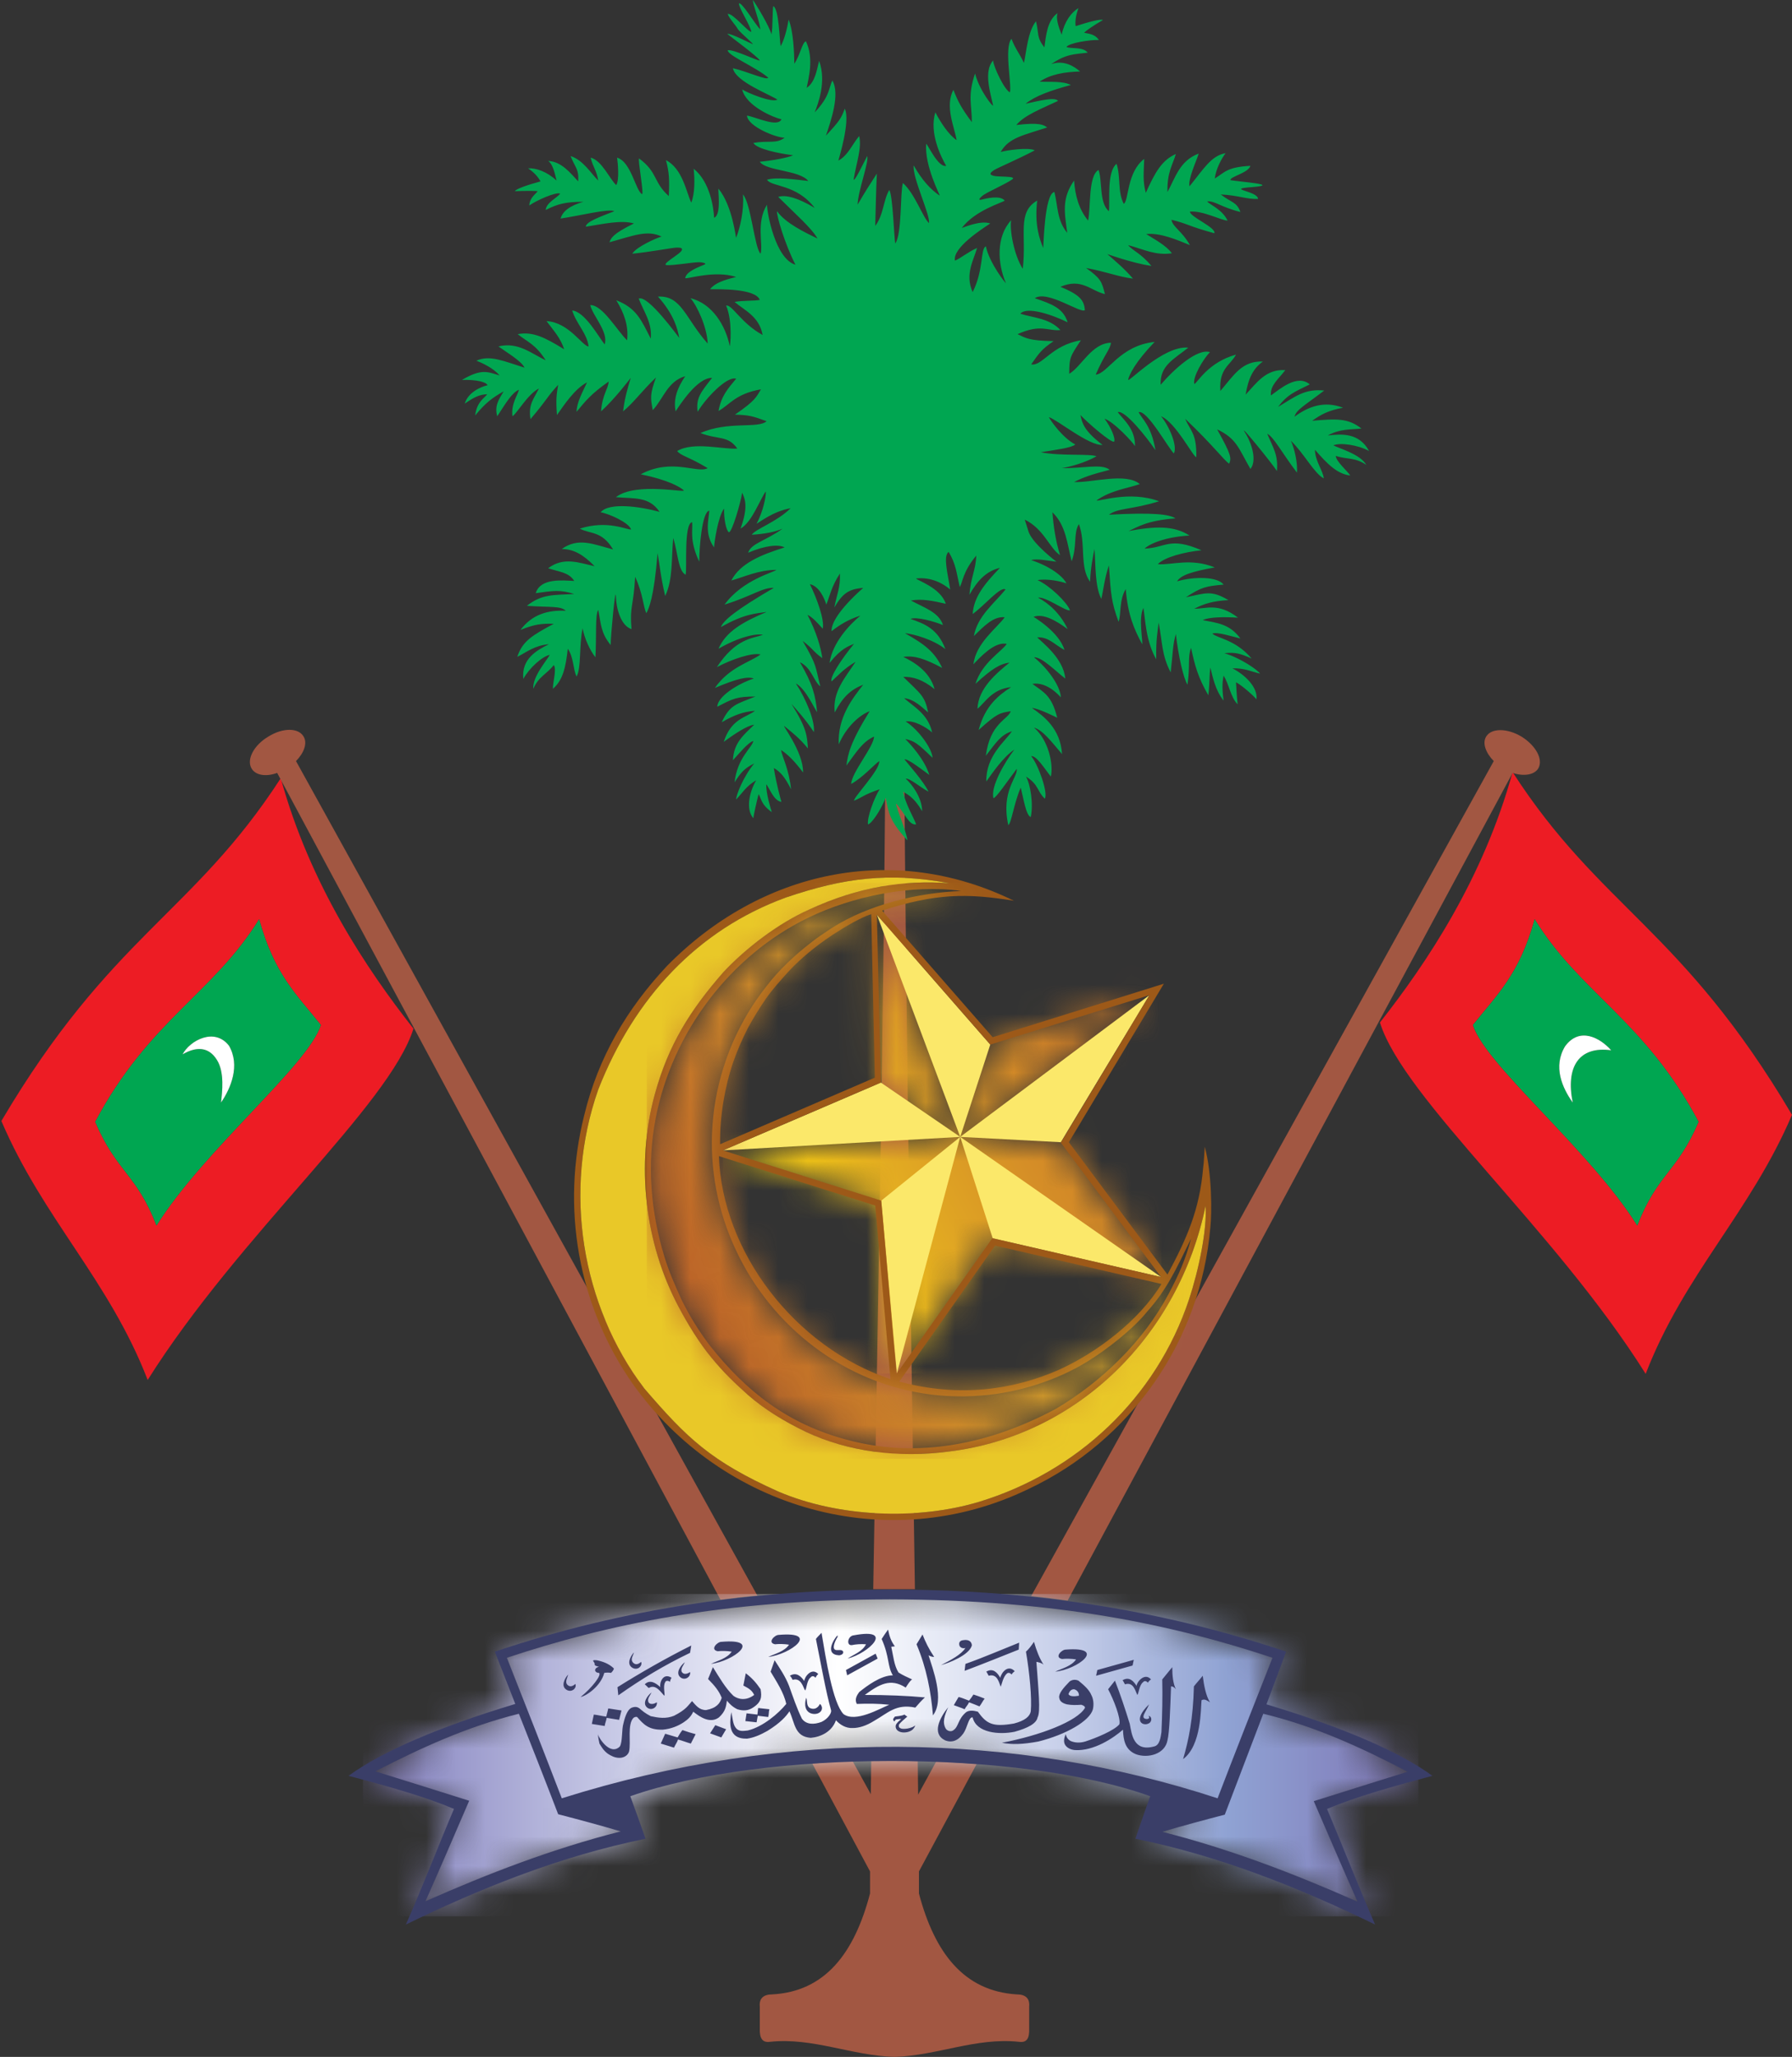 <svg width="61" height="70" viewBox="0 0 61 70" fill="none" xmlns="http://www.w3.org/2000/svg">
<rect x="0" y="0" width="61" height="70" fill="#333333" stroke="none"/>
<path fill-rule="evenodd" clip-rule="evenodd" d="M8.821 31.281C9.339 33.158 10.089 33.839 10.922 34.882C10.499 36.244 6.937 39.136 5.327 41.708C4.645 39.942 3.976 39.901 3.24 38.177C5.082 34.715 7.265 33.811 8.821 31.281ZM9.557 26.485C10.553 30.099 12.477 32.977 14.074 35.007C13.255 37.621 8.138 42.014 5.027 46.963C3.717 43.571 1.466 41.472 0.047 38.149C3.785 31.823 6.555 31.114 9.557 26.485Z" fill="#ED1C24"/>
<path fill-rule="evenodd" clip-rule="evenodd" d="M6.215 35.883C6.46 35.41 7.306 34.951 7.797 35.591C8.18 36.258 7.866 37.023 7.525 37.523C7.566 37.162 7.647 36.495 7.388 36.078C7.102 35.605 6.665 35.619 6.215 35.883ZM8.821 31.281C9.339 33.158 10.09 33.839 10.922 34.882C10.499 36.244 6.938 39.136 5.328 41.708C4.645 39.942 3.977 39.901 3.24 38.177C5.082 34.715 7.265 33.811 8.821 31.281Z" fill="#00A651"/>
<path fill-rule="evenodd" clip-rule="evenodd" d="M6.214 35.883C6.46 35.41 7.306 34.951 7.797 35.591C8.179 36.258 7.865 37.023 7.524 37.523C7.565 37.162 7.647 36.495 7.388 36.078C7.101 35.605 6.664 35.619 6.214 35.883Z" fill="white"/>
<path fill-rule="evenodd" clip-rule="evenodd" d="M52.24 31.281C51.721 33.158 50.971 33.839 50.138 34.882C50.561 36.244 54.123 39.136 55.733 41.708C56.415 39.942 57.084 39.901 57.821 38.177C55.978 34.715 53.795 33.811 52.24 31.281ZM51.489 26.276C50.493 29.891 48.569 32.769 46.973 34.798C47.791 37.412 52.908 41.805 56.019 46.755C57.329 43.362 59.581 41.263 61 37.94C57.261 31.615 54.477 30.906 51.489 26.276Z" fill="#ED1C24"/>
<path fill-rule="evenodd" clip-rule="evenodd" d="M54.846 35.744C54.464 35.313 53.768 34.938 53.277 35.605C52.854 36.3 53.182 37.023 53.536 37.523C53.291 36.314 53.741 35.591 54.846 35.744ZM52.24 31.281C51.721 33.158 50.971 33.839 50.139 34.882C50.562 36.244 54.123 39.136 55.733 41.708C56.416 39.942 57.084 39.901 57.821 38.177C55.979 34.715 53.796 33.811 52.24 31.281Z" fill="#00A651"/>
<path fill-rule="evenodd" clip-rule="evenodd" d="M54.846 35.744C54.464 35.313 53.768 34.937 53.277 35.605C52.854 36.3 53.181 37.023 53.536 37.523C53.291 36.314 53.741 35.591 54.846 35.744Z" fill="white"/>
<path fill-rule="evenodd" clip-rule="evenodd" d="M36.343 54.471L51.489 26.304C51.871 26.429 52.226 26.373 52.363 26.151C52.54 25.845 52.281 25.372 51.79 25.067C51.298 24.775 50.766 24.775 50.589 25.067C50.452 25.289 50.575 25.623 50.848 25.901L35.102 54.318C35.511 54.359 35.934 54.415 36.343 54.471ZM25.782 54.304L10.076 25.901C10.349 25.623 10.472 25.289 10.335 25.067C10.158 24.761 9.626 24.761 9.135 25.067C8.643 25.358 8.384 25.845 8.562 26.151C8.698 26.387 9.053 26.443 9.435 26.304L24.526 54.443C24.949 54.387 25.372 54.332 25.782 54.304ZM29.657 59.934C29.657 60.31 29.643 60.685 29.643 61.061L29.016 59.921C28.552 59.934 28.115 59.99 27.651 60.018L29.616 63.688V64.439C29.084 66.469 28.088 67.776 26.287 67.873C25.986 67.873 25.836 68.012 25.864 68.29C25.864 68.54 25.864 68.777 25.864 69.027C25.85 69.374 25.959 69.527 26.218 69.486C27.665 69.333 28.988 69.958 30.448 70C31.895 69.958 33.218 69.333 34.678 69.486C34.951 69.527 35.047 69.374 35.033 69.027C35.033 68.777 35.033 68.54 35.033 68.29C35.06 68.012 34.91 67.873 34.61 67.873C32.809 67.762 31.813 66.455 31.281 64.439V63.688L33.246 60.032C32.782 60.004 32.331 59.962 31.868 59.948L31.253 61.075C31.253 60.699 31.24 60.31 31.24 59.934C30.694 59.921 30.189 59.921 29.657 59.934ZM30.285 25.651L30.135 26.415C30.066 35.633 29.875 44.864 29.725 54.081C29.916 54.081 30.121 54.081 30.312 54.081C30.585 54.081 30.872 54.081 31.144 54.081C31.008 44.85 30.844 34.868 30.776 25.623L30.285 25.651Z" fill="#A25742"/>
<mask id="mask0_489_6779" style="mask-type:luminance" maskUnits="userSpaceOnUse" x="12" y="54" width="37" height="12">
<path d="M17.063 56.348L17.595 58.127C15.807 58.642 14.061 59.295 12.342 60.352L15.685 61.394L14.211 65.009C17.24 63.66 19.792 62.743 21.716 62.479C21.552 62.034 21.375 61.575 21.211 61.13C27.106 58.808 35.593 59.364 40.846 61.436C40.369 61.672 39.878 61.922 39.4 62.173C39.332 62.242 39.277 62.326 39.209 62.395C39.523 62.507 39.85 62.632 40.164 62.743L43.548 63.716L46.536 65.204L46.032 63.911L45.008 61.436L48.297 60.296L45.936 59.059L42.989 58.197L43.562 56.375L39.536 55.124L32.441 54.248L25.127 54.596C23.094 54.735 21.061 55.041 19.069 55.722L17.063 56.348Z" fill="white"/>
</mask>
<g mask="url(#mask0_489_6779)">
<path d="M48.283 54.248H12.355V65.218H48.283V54.248Z" fill="url(#paint0_linear_489_6779)"/>
</g>
<path fill-rule="evenodd" clip-rule="evenodd" d="M19.123 61.2C18.509 59.601 17.881 58.002 17.254 56.417C20.651 55.291 24.567 54.443 30.285 54.429C36.002 54.443 39.918 55.291 43.316 56.417C42.688 58.002 42.061 59.601 41.447 61.2C34.542 58.934 26.751 58.794 19.123 61.2ZM17.663 58.322C18.113 59.462 18.564 60.602 19 61.742C19.696 61.922 20.419 62.117 21.129 62.326C18.782 62.923 16.626 63.758 14.484 64.703C14.989 63.563 15.48 62.423 15.971 61.283C14.907 60.949 13.856 60.616 12.778 60.282C14.293 59.504 15.876 58.767 17.663 58.322ZM43.002 58.322L41.692 61.756C40.996 61.937 40.273 62.131 39.564 62.34C41.91 62.937 44.066 63.772 46.209 64.717C45.704 63.577 45.213 62.437 44.721 61.297C45.786 60.963 46.837 60.63 47.914 60.296C46.4 59.504 44.79 58.753 43.002 58.322ZM21.456 61.13C21.607 61.547 21.825 62.145 21.975 62.576C19.109 63.16 16.421 64.23 13.815 65.496C14.388 64.216 14.92 62.812 15.453 61.561C14.47 61.144 13.187 60.782 11.864 60.435C12.983 59.615 14.948 58.767 17.54 57.988L16.844 56.209C21.306 54.707 25.782 54.095 30.312 54.095C34.829 54.095 39.318 54.707 43.78 56.209L43.111 58.002C45.704 58.781 47.642 59.615 48.76 60.435C47.45 60.782 46.168 61.144 45.172 61.561C45.704 62.826 46.25 64.216 46.809 65.496C44.203 64.23 41.515 63.16 38.649 62.576C38.799 62.145 39.004 61.533 39.154 61.13C34.719 59.531 26 59.531 21.456 61.13Z" fill="#3A3E68"/>
<path fill-rule="evenodd" clip-rule="evenodd" d="M24.349 58.711L24.171 58.989L24.553 59.128L24.717 58.85L24.349 58.711ZM21.579 56.236C21.511 56.306 21.347 56.542 21.456 56.695C21.565 56.834 21.756 56.82 21.824 56.667C21.838 56.626 21.838 56.598 21.824 56.556C21.715 56.653 21.62 56.667 21.538 56.57C21.456 56.459 21.552 56.348 21.579 56.236ZM19.341 56.987C19.273 57.057 19.109 57.293 19.218 57.446C19.327 57.585 19.518 57.571 19.587 57.418C19.6 57.376 19.6 57.349 19.587 57.307C19.477 57.404 19.382 57.418 19.3 57.321C19.232 57.223 19.314 57.098 19.341 56.987ZM23.312 56.57C23.23 56.626 23.025 56.848 23.107 57.015C23.189 57.168 23.394 57.168 23.476 57.015C23.489 56.973 23.503 56.945 23.489 56.904C23.366 56.987 23.257 56.987 23.203 56.89C23.162 56.779 23.271 56.667 23.312 56.57ZM22.179 57.599C22.097 57.654 21.893 57.877 21.974 58.044C22.056 58.197 22.261 58.197 22.343 58.044C22.357 58.002 22.37 57.974 22.357 57.932C22.234 58.016 22.097 58.002 22.07 57.919C22.029 57.807 22.125 57.71 22.179 57.599ZM27.446 57.779C27.405 57.877 27.351 58.183 27.569 58.294C27.774 58.391 28.006 58.28 27.978 58.099C27.965 58.058 27.951 58.016 27.91 57.988C27.842 58.127 27.719 58.197 27.569 58.127C27.446 58.058 27.487 57.891 27.446 57.779ZM30.462 58.419C30.394 58.502 30.38 58.53 30.448 58.586C30.462 58.558 30.476 58.53 30.503 58.516C30.585 58.502 30.639 58.502 30.68 58.502C30.544 58.614 30.503 58.669 30.489 58.725C30.489 58.739 30.489 58.767 30.489 58.781C30.53 59.003 30.898 59.003 31.062 58.864C31.117 58.808 31.13 58.781 31.158 58.725C31.117 58.739 31.09 58.767 31.049 58.781C30.939 58.822 30.858 58.836 30.776 58.836C30.721 58.836 30.68 58.836 30.639 58.808C30.585 58.781 30.598 58.739 30.598 58.697C30.653 58.614 30.789 58.502 30.885 58.419C30.858 58.405 30.817 58.377 30.789 58.35C30.68 58.405 30.516 58.405 30.462 58.419ZM28.511 55.652C28.415 55.736 28.033 56.306 28.565 56.334C28.674 56.32 28.715 56.264 28.702 56.209C28.661 56.125 28.552 56.167 28.456 56.153C28.306 56.125 28.415 55.861 28.511 55.708C28.511 55.694 28.511 55.68 28.511 55.652ZM20.637 58.419C20.501 58.405 20.351 58.364 20.214 58.35C20.187 58.461 20.173 58.558 20.146 58.669C20.296 58.697 20.433 58.711 20.583 58.739C20.596 58.642 20.637 58.558 20.651 58.461L21.074 58.53L21.156 58.211C20.992 58.183 20.869 58.169 20.706 58.141L20.637 58.419ZM23.066 59.128L22.643 59.003C22.588 59.114 22.548 59.225 22.493 59.337L22.943 59.476C22.984 59.378 23.052 59.295 23.08 59.198C23.23 59.239 23.366 59.295 23.516 59.337L23.68 59.017C23.516 58.975 23.394 58.934 23.23 58.878C23.162 58.961 23.107 59.059 23.066 59.128ZM22.616 57.71C22.507 57.613 22.329 57.293 22.084 57.446C22.043 57.418 21.988 57.349 21.947 57.321C22.125 57.14 22.329 57.279 22.479 57.418C22.439 57.293 22.561 56.904 22.861 57.098C22.861 57.098 22.82 57.14 22.807 57.237C22.739 57.182 22.657 57.196 22.643 57.251C22.561 57.376 22.643 57.668 22.616 57.71ZM27.405 57.529C27.337 57.418 27.269 57.084 26.982 57.168C26.955 57.126 26.928 57.057 26.887 57.029C27.119 56.89 27.269 57.057 27.378 57.209C27.378 57.084 27.624 56.723 27.856 56.973C27.856 56.973 27.801 57.001 27.76 57.098C27.706 57.029 27.637 57.029 27.596 57.084C27.46 57.182 27.46 57.488 27.405 57.529ZM34.064 57.404C34.01 57.279 33.955 56.945 33.655 57.029C33.627 56.987 33.6 56.918 33.573 56.89C33.805 56.751 33.955 56.931 34.05 57.098C34.092 56.904 34.323 56.639 34.542 56.876C34.542 56.876 34.487 56.904 34.433 56.987C34.378 56.918 34.31 56.918 34.269 56.959C34.146 57.071 34.105 57.307 34.064 57.404ZM25.782 58.35C25.672 58.336 25.522 58.322 25.413 58.308C25.399 58.391 25.386 58.489 25.372 58.572L25.754 58.614L25.795 58.391L26.15 58.433C26.177 58.35 26.164 58.252 26.191 58.169C26.054 58.155 25.945 58.141 25.809 58.127C25.795 58.197 25.795 58.28 25.782 58.35ZM24.553 55.875C24.417 55.875 24.158 56.139 24.431 56.195C24.553 56.181 24.744 56.181 24.908 56.209C24.744 56.445 24.431 56.514 24.199 56.626C24.949 56.542 26 55.75 24.553 55.875ZM26.505 55.639C26.368 55.639 26.109 55.903 26.382 55.958C26.505 55.944 26.696 55.944 26.86 55.972C26.696 56.209 26.382 56.278 26.15 56.389C26.9 56.306 27.951 55.513 26.505 55.639ZM29.07 55.652C28.852 55.666 28.797 56.014 29.002 55.986C29.125 55.958 29.316 55.944 29.479 55.958C29.357 56.209 29.056 56.306 28.852 56.445C29.575 56.264 30.476 55.388 29.07 55.652ZM20.392 56.723C20.323 56.709 20.228 56.681 20.242 56.639C20.255 56.598 20.201 56.556 20.187 56.514C20.214 56.487 20.269 56.501 20.31 56.501C20.515 56.542 20.719 56.612 20.896 56.779C20.896 56.82 20.856 56.876 20.801 56.931C20.692 56.918 20.678 56.918 20.569 56.931C20.46 57.362 19.982 57.71 19.764 57.752C20.16 57.432 20.487 57.001 20.392 56.931C20.228 56.931 20.201 56.765 20.392 56.723ZM23.53 56C23.516 56.083 23.503 56.181 23.489 56.25C22.616 56.667 21.811 57.154 21.047 57.696C21.033 57.599 21.033 57.515 21.019 57.418C21.797 56.931 22.643 56.445 23.53 56ZM25.386 56.945C25.358 57.084 25.331 57.223 25.304 57.362C25.454 57.446 25.59 57.502 25.672 57.682C25.399 57.891 25.127 57.835 24.963 57.71C24.69 57.446 24.485 57.084 24.267 56.737C24.212 56.876 24.158 57.001 24.103 57.14C24.335 57.376 24.472 57.543 24.567 57.779C24.512 57.96 24.403 58.127 24.035 58.197C23.803 58.197 23.694 58.044 23.557 57.891C23.421 58.044 23.353 58.183 22.943 58.391C22.67 58.502 22.411 58.461 22.152 58.405C21.961 58.308 21.865 58.224 21.77 58.141C21.674 58.072 21.592 58.085 21.511 58.113C21.388 58.155 21.292 58.35 21.224 58.642C21.156 58.864 21.197 59.267 21.101 59.434C20.774 59.768 20.378 59.142 20.351 59.017C20.364 59.128 20.378 59.225 20.405 59.337C20.474 59.448 20.542 59.573 20.692 59.684C20.801 59.754 20.924 59.823 21.088 59.823C21.265 59.823 21.388 59.712 21.415 59.601C21.483 59.295 21.347 58.683 21.565 58.461C21.606 58.433 21.647 58.419 21.688 58.433C21.906 58.683 22.084 58.878 22.561 58.864C22.848 58.836 23.08 58.739 23.271 58.614C23.421 58.516 23.53 58.405 23.598 58.252C23.83 58.433 24.171 58.669 24.472 58.447C24.704 58.238 24.717 58.058 24.744 57.877C24.813 57.96 24.922 58.085 25.099 58.169C25.318 58.238 25.481 58.211 25.631 58.113C25.932 57.919 25.932 57.738 25.891 57.488C25.741 57.265 25.59 57.098 25.386 56.945ZM29.807 56.278L28.797 56.834L28.838 57.015L29.875 56.445L29.807 56.278ZM30.012 55.778C30.08 55.666 30.162 55.555 30.23 55.458C30.271 55.666 30.325 55.847 30.462 56.028C30.421 56.028 30.38 56.042 30.339 56.042C30.407 56.348 30.434 56.681 30.585 56.918C30.735 57.015 30.898 57.084 31.049 57.154C30.98 57.196 30.912 57.307 30.83 57.432C30.312 57.098 29.93 57.321 29.438 57.682C30.203 57.682 30.885 57.71 31.485 57.766C31.362 57.877 31.253 58.002 31.158 58.113C30.503 57.974 30.23 58.294 29.766 58.558C29.479 58.739 29.234 58.808 29.029 58.808C28.784 58.822 28.579 58.683 28.456 58.544C28.32 58.934 27.938 59.114 27.596 59.142C27.05 59.1 27.064 58.655 26.873 58.238C26.764 58.405 26.573 58.628 26.123 58.906C25.877 59.045 25.645 59.142 25.427 59.17C24.758 59.184 24.84 58.6 24.895 58.266C24.936 58.461 24.949 58.669 25.031 58.781C25.14 58.947 25.304 58.906 25.454 58.892C25.973 58.767 26.505 58.308 26.764 57.988C26.682 57.599 26.436 57.237 26.232 56.89C26.273 56.765 26.327 56.626 26.368 56.501C26.546 56.779 26.737 57.057 26.86 57.376C26.996 57.752 27.119 58.127 27.296 58.489C27.446 58.697 27.706 58.697 27.965 58.6C28.197 58.489 28.306 58.294 28.292 58.211C28.115 57.585 27.951 56.653 27.774 55.778C27.801 55.736 27.896 55.639 27.965 55.569C28.115 56.459 28.347 57.96 28.715 58.336C29.125 58.628 29.93 58.155 30.271 58.016C29.902 57.974 29.534 57.974 29.166 57.988C29.084 57.835 29.166 57.696 29.247 57.585C29.507 57.376 29.984 57.015 30.394 57.015C30.203 56.709 30.284 56.389 30.012 55.778ZM36.561 57.488C36.452 57.488 36.398 57.571 36.37 57.654C36.411 57.738 36.561 57.738 36.725 57.71C36.739 57.613 36.67 57.515 36.561 57.488ZM31.199 55.958C31.267 55.847 31.335 55.736 31.403 55.625C31.499 55.875 31.622 56.125 31.799 56.389C31.744 56.389 31.69 56.375 31.608 56.334C31.744 56.779 32.167 57.849 31.758 58.377C31.69 57.571 31.54 56.765 31.199 55.958ZM32.863 56.083C32.795 56.111 32.686 56.083 32.659 56C32.631 55.903 32.672 55.833 32.782 55.819C33.014 55.778 33.082 55.903 33.082 56C32.986 56.334 32.29 56.598 32.031 56.667C32.358 56.501 32.727 56.306 32.863 56.083ZM32.986 57.877C32.863 57.835 32.754 57.779 32.631 57.752C32.577 57.849 32.522 57.932 32.468 58.03C32.604 58.085 32.713 58.113 32.836 58.169C32.877 58.085 32.945 58.03 32.986 57.932C33.109 57.974 33.232 58.03 33.341 58.072C33.409 57.988 33.45 57.891 33.518 57.807C33.382 57.752 33.273 57.71 33.136 57.668C33.095 57.738 33.041 57.807 32.986 57.877ZM32.863 56.626C32.85 56.709 32.85 56.765 32.836 56.862C33.464 56.626 34.05 56.389 34.678 56.139C34.678 56.069 34.692 55.986 34.692 55.903C34.064 56.153 33.491 56.403 32.863 56.626ZM35.524 56.653C35.47 56.598 35.361 56.57 35.279 56.556C35.347 57.515 35.429 58.252 35.319 58.447C35.279 58.655 34.992 58.808 34.542 58.934C34.01 59.045 33.232 58.975 33.109 58.447C32.973 58.419 32.932 58.794 32.795 58.989C32.618 59.239 32.4 59.323 32.167 59.225C31.717 59.003 31.976 58.475 32.277 58.099C32.154 58.377 32.058 58.628 32.208 58.85C32.277 58.92 32.372 58.934 32.44 58.892C32.645 58.767 32.59 58.516 32.891 58.266C33 58.197 33.136 58.211 33.286 58.252C33.587 58.669 33.791 58.781 34.514 58.655C34.897 58.558 35.06 58.405 35.088 58.238C35.129 57.779 35.047 56.931 34.924 56.209C35.019 56.125 35.101 56.014 35.197 55.875C35.279 56.167 35.388 56.445 35.524 56.653ZM36.411 57.223C36.507 57.154 36.616 57.154 36.711 57.196C36.916 57.362 37.08 57.515 37.148 57.682C37.216 57.807 37.243 57.988 37.203 58.169C37.093 58.572 36.288 59.031 35.347 59.267C34.828 59.364 34.446 59.378 34.105 59.309C35.429 59.059 36.67 58.572 36.93 58.127C36.943 58.085 36.902 58.044 36.807 58.016C36.63 58.03 36.466 58.03 36.316 58.002C36.097 57.946 36.07 57.849 36.056 57.779C36.029 57.641 36.193 57.446 36.411 57.223ZM36.275 56.139C36.138 56.139 35.879 56.403 36.152 56.459C36.275 56.445 36.466 56.445 36.63 56.473C36.466 56.709 36.152 56.779 35.92 56.89C36.67 56.82 37.721 56.028 36.275 56.139ZM37.353 56.834L37.312 57.029L38.553 56.681L38.594 56.487L37.353 56.834ZM38.717 57.682C38.649 57.571 38.594 57.223 38.294 57.321C38.267 57.279 38.24 57.209 38.212 57.182C38.444 57.043 38.594 57.223 38.69 57.376C38.69 57.251 38.963 56.904 39.181 57.154C39.181 57.154 39.127 57.182 39.072 57.265C39.017 57.196 38.949 57.196 38.908 57.251C38.785 57.335 38.758 57.641 38.717 57.682ZM39.113 58.002C38.499 58.6 38.949 58.781 39.14 58.628C39.236 58.53 39.181 58.405 39.099 58.391C39.127 58.447 39.14 58.489 39.045 58.502C38.772 58.489 39.031 58.238 39.113 58.002ZM39.563 57.154C39.672 57.015 39.795 56.876 39.904 56.737C39.904 57.029 39.932 57.293 40.027 57.488C39.972 57.418 39.918 57.39 39.863 57.39C39.836 58.127 39.809 58.975 39.741 59.225C39.659 59.698 39.072 59.851 38.663 59.698C38.294 59.545 38.24 59.212 38.226 58.864C37.912 59.142 37.23 59.601 36.589 59.559C36.452 59.545 36.316 59.49 36.247 59.364C36.193 59.239 36.234 59.128 36.275 59.017C36.302 59.114 36.343 59.198 36.452 59.253C36.589 59.309 36.752 59.323 36.943 59.267C37.325 59.142 37.926 58.892 38.103 58.683C38.158 58.475 37.912 57.849 37.721 57.488C37.803 57.39 37.871 57.293 37.953 57.196C38.144 57.682 38.308 58.183 38.458 58.669C38.526 59.017 38.581 59.629 39.29 59.434C39.481 59.392 39.509 59.114 39.536 58.947C39.563 58.336 39.577 57.738 39.563 57.154ZM40.273 59.865C40.464 59.212 40.614 58.489 40.641 57.39C40.737 57.265 40.846 57.154 40.941 57.029C40.982 57.362 41.05 57.71 41.187 57.932C41.078 57.863 40.996 57.807 40.9 57.863C40.873 58.141 40.9 59.406 40.273 59.865Z" fill="#3A3E68"/>
<mask id="mask1_489_6779" style="mask-type:luminance" maskUnits="userSpaceOnUse" x="24" y="31" width="16" height="16">
<path d="M24.608 39.15L29.902 40.888L30.53 46.741L33.791 42.125L39.536 43.446L36.125 38.872L32.7 38.691L33.791 42.139L39.536 43.46L32.7 38.691L39.14 33.867L33.723 35.549L32.7 38.691L30.012 40.86L30.53 46.755L32.686 38.705L24.608 39.15ZM29.848 31.128L29.971 36.842L32.672 38.691L29.848 31.128Z" fill="white"/>
</mask>
<g mask="url(#mask1_489_6779)">
<path d="M39.536 31.128H24.608V46.741H39.536V31.128Z" fill="url(#paint1_linear_489_6779)"/>
</g>
<path fill-rule="evenodd" clip-rule="evenodd" d="M33.709 35.549L29.848 31.128L32.686 38.691L33.709 35.549Z" fill="#FBE86A"/>
<path fill-rule="evenodd" clip-rule="evenodd" d="M36.111 38.872L39.127 33.867L32.686 38.691L36.111 38.872Z" fill="#FBE86A"/>
<path fill-rule="evenodd" clip-rule="evenodd" d="M33.791 42.139L39.523 43.46L32.686 38.691L33.791 42.139Z" fill="#FBE86A"/>
<path fill-rule="evenodd" clip-rule="evenodd" d="M29.998 40.86L30.53 46.741L32.686 38.691L29.998 40.86Z" fill="#FBE86A"/>
<path fill-rule="evenodd" clip-rule="evenodd" d="M29.984 36.842L24.608 39.15L32.686 38.691L29.984 36.842Z" fill="#FBE86A"/>
<path fill-rule="evenodd" clip-rule="evenodd" d="M21.524 47.075C24.581 51.384 30.244 52.983 35.006 50.675C38.472 49.049 40.873 45.656 41.201 41.764C41.255 41.263 41.255 39.915 41.01 39.025C40.996 39.178 40.983 39.567 40.955 39.748C40.833 41.18 40.396 42.153 39.741 43.376L36.384 38.872L39.618 33.478L33.791 35.299L30.026 30.989C31.854 30.405 32.891 30.391 34.515 30.655C30.407 28.64 25.891 29.627 22.698 32.88C21.334 34.34 20.365 35.98 19.887 37.954C19.096 41.096 19.669 44.405 21.524 47.075ZM41.037 41.041C41.092 41.847 40.805 43.223 40.478 44.211C39.359 47.589 36.657 50.091 33.341 51.106C31.226 51.746 28.538 51.635 26.491 50.759C24.199 49.73 23.394 48.951 21.934 47.255C19.792 44.419 19.15 40.54 20.365 37.078C21.593 33.95 23.749 31.642 26.751 30.544C28.756 29.863 30.271 29.682 32.318 30.058C30.79 29.946 29.234 30.169 27.528 30.961C26.505 31.42 25.4 32.254 24.622 33.088C23.503 34.367 22.753 35.549 22.289 37.245C21.634 39.623 21.948 42.306 23.094 44.461C23.394 45.031 23.817 45.726 24.226 46.212C24.649 46.727 25.004 47.061 25.468 47.478C26.027 47.964 26.682 48.367 27.433 48.729C28.852 49.396 30.558 49.633 32.318 49.396C36.712 48.854 40.137 45.42 41.037 41.041ZM33.423 47.492C34.665 47.394 35.975 46.977 37.012 46.338C37.626 45.962 38.554 45.253 39.045 44.642C39.714 43.891 40 43.265 40.546 42.153C40.355 42.862 40.123 43.39 39.782 44.03C38.922 45.656 37.489 47.033 35.934 47.95C33.723 49.132 31.267 49.66 28.811 48.993C26.846 48.465 25.427 47.394 24.144 45.768C23.762 45.253 23.476 44.794 23.189 44.211C22.971 43.724 22.766 43.265 22.616 42.765C22.152 41.249 22.016 39.636 22.316 38.079C22.875 35.132 24.868 32.505 27.528 31.225C29.016 30.503 31.035 30.085 32.714 30.322C31.294 30.377 29.589 30.767 28.306 31.587C28.061 31.754 27.815 31.907 27.597 32.087C27.051 32.505 26.491 33.033 26.082 33.575C25.632 34.145 25.263 34.757 24.949 35.466C22.357 41.472 27.146 48.02 33.423 47.492ZM29.848 31.128L33.71 35.549L39.127 33.867C39.099 33.922 36.37 38.455 36.111 38.886L39.523 43.46L33.778 42.139L30.517 46.755L29.998 40.86L24.608 39.15L29.985 36.842L29.848 31.128ZM24.513 38.941C24.499 37.968 24.677 36.967 24.963 36.133C25.099 35.744 25.277 35.341 25.454 34.993C25.659 34.618 25.85 34.312 26.068 33.992C26.3 33.658 26.56 33.38 26.805 33.102C27.283 32.574 27.951 32.046 28.593 31.656C28.715 31.573 29.343 31.198 29.657 31.114L29.78 36.675L24.513 38.941ZM24.472 39.345L29.794 41.027L30.312 46.935C27.037 45.837 24.581 42.584 24.472 39.345ZM39.536 43.696C38.786 44.934 37.326 46.046 36.016 46.63C34.515 47.283 32.686 47.575 30.612 47.019L33.873 42.389L39.536 43.696Z" fill="#9D5918"/>
<path fill-rule="evenodd" clip-rule="evenodd" d="M41.037 41.041C41.092 41.847 40.805 43.223 40.478 44.211C39.359 47.589 36.657 50.091 33.341 51.106C31.226 51.746 28.538 51.635 26.491 50.759C24.199 49.73 23.394 48.951 21.934 47.255C19.792 44.419 19.15 40.54 20.365 37.078C21.593 33.95 23.749 31.642 26.751 30.544C28.756 29.863 30.271 29.682 32.318 30.058C30.79 29.946 29.234 30.169 27.529 30.961C26.505 31.42 25.4 32.254 24.622 33.088C23.503 34.367 22.753 35.549 22.289 37.245C21.634 39.623 21.948 42.306 23.094 44.461C23.394 45.031 23.817 45.726 24.226 46.212C24.649 46.727 25.004 47.061 25.468 47.478C26.027 47.964 26.683 48.367 27.433 48.729C28.852 49.396 30.558 49.633 32.318 49.396C36.712 48.854 40.137 45.42 41.037 41.041Z" fill="#E9C828"/>
<mask id="mask2_489_6779" style="mask-type:luminance" maskUnits="userSpaceOnUse" x="22" y="30" width="19" height="20">
<path d="M33.423 47.492C34.665 47.394 35.975 46.977 37.012 46.338C37.626 45.962 38.554 45.253 39.045 44.642C39.714 43.891 40.001 43.265 40.546 42.153C40.355 42.862 40.123 43.39 39.782 44.03C38.922 45.656 37.49 47.033 35.934 47.95C33.724 49.132 31.267 49.66 28.811 48.993C26.846 48.465 25.427 47.394 24.145 45.768C23.763 45.253 23.476 44.794 23.19 44.211C22.971 43.724 22.767 43.265 22.616 42.765C22.152 41.249 22.016 39.637 22.316 38.08C22.876 35.132 24.868 32.505 27.529 31.226C29.016 30.503 31.036 30.085 32.714 30.322C31.295 30.377 29.589 30.767 28.306 31.587C28.061 31.754 27.815 31.907 27.597 32.087C27.051 32.505 26.492 33.033 26.082 33.575C25.632 34.145 25.264 34.757 24.95 35.466C22.357 41.472 27.147 48.02 33.423 47.492Z" fill="white"/>
</mask>
<g mask="url(#mask2_489_6779)">
<path d="M40.546 30.044H22.016V49.647H40.546V30.044Z" fill="url(#paint2_linear_489_6779)"/>
</g>
<path fill-rule="evenodd" clip-rule="evenodd" d="M25.154 0.111C25.14 0.264 25.536 0.848 25.577 1.084C25.454 1.084 24.949 0.445 24.772 0.473C24.799 0.598 25.058 0.876 25.113 0.987C25.181 1.098 25.7 1.529 25.618 1.501C25.536 1.474 24.881 1.126 24.758 1.154C24.799 1.196 25.822 1.946 25.863 2.058C25.809 2.085 24.963 1.668 24.772 1.71C24.772 1.891 25.7 2.266 26.15 2.642C26.122 2.753 25.44 2.433 24.949 2.322C25.031 2.781 26.232 3.225 26.464 3.392C26.259 3.503 25.44 3.156 25.263 3.045C25.399 3.615 26.341 4.004 26.6 4.06C26.477 4.352 25.713 3.976 25.427 3.934C25.454 4.31 26.45 4.699 26.709 4.685C26.423 4.908 26.163 4.769 25.645 4.866C25.768 5.074 26.532 5.227 26.996 5.283C26.832 5.366 26.3 5.464 25.863 5.505C26.082 5.825 27.214 5.784 27.514 6.159C27.037 6.103 26.409 6.02 26.109 6.117C26.259 6.367 27.105 6.256 27.733 7.076C27.16 6.729 26.736 6.618 26.491 6.701C27.078 7.285 27.637 7.772 27.828 8.119C27.405 7.911 26.75 7.605 26.45 7.188C26.423 7.313 26.723 8.328 27.078 9.009C26.395 8.814 26.109 7.243 26.109 6.965C25.727 7.577 25.986 8.328 25.89 8.634C25.686 8.453 25.563 6.91 25.29 6.618C25.331 7.16 25.195 7.744 25.058 8.091C25.044 8.091 24.935 7.007 24.458 6.423C24.43 6.465 24.567 7.313 24.308 7.41C24.294 7.076 24.171 6.187 23.612 5.742C23.653 6.089 23.653 6.604 23.53 6.896C23.352 6.506 23.23 5.742 22.67 5.45C22.779 5.867 22.793 6.117 22.766 6.673C22.234 6.201 22.397 5.867 21.756 5.394C21.701 5.408 21.933 6.645 21.852 6.604C21.633 6.479 21.483 5.505 21.006 5.366C21.033 5.561 21.087 6.117 20.978 6.298C20.774 6.131 20.487 5.45 20.105 5.366C20.187 5.7 20.31 5.797 20.364 6.145C20.119 5.909 19.859 5.45 19.423 5.311C19.586 5.728 19.709 5.742 19.682 6.173C19.423 5.895 19.109 5.492 18.659 5.478C18.809 5.575 18.877 5.853 18.945 6.145C18.618 5.839 18.249 5.714 17.976 5.728C18.181 5.867 18.317 6.02 18.399 6.173C17.935 6.298 17.553 6.437 17.526 6.506C17.894 6.493 18.208 6.493 18.304 6.506C18.222 6.618 18.031 6.729 18.017 6.993C18.249 6.826 18.931 6.52 19.068 6.59C18.972 6.729 18.59 6.896 18.577 7.146C18.986 6.937 19.259 6.868 19.859 6.868C19.409 6.993 19.15 7.188 19.082 7.438C19.736 7.341 20.733 7.09 20.91 7.188C20.419 7.382 19.941 7.549 19.941 7.716C20.542 7.619 21.156 7.48 21.579 7.605C20.842 7.966 20.801 8.105 20.746 8.244C21.565 8.022 22.029 7.813 22.52 8.05C22.329 8.105 21.647 8.411 21.524 8.634C22.111 8.578 22.916 8.425 23.039 8.425C23.162 8.425 23.284 8.439 23.175 8.564C23.066 8.689 22.493 9.009 22.698 9.023C22.93 9.037 23.584 8.926 23.748 8.926C23.817 8.912 24.117 8.953 23.967 9.009C23.817 9.078 23.352 9.231 23.325 9.468C23.421 9.496 24.335 9.19 25.058 9.426C24.922 9.468 24.376 9.565 24.171 9.843C24.499 9.843 25.713 9.815 25.863 10.205C25.686 10.246 25.345 10.219 25.004 10.274C25.304 10.538 25.85 10.761 25.959 11.4C25.222 10.997 24.922 10.357 24.717 10.399C24.949 10.941 24.854 11.817 24.84 11.776C24.703 11.094 24.253 10.33 23.503 10.149C23.721 10.385 24.076 11.15 24.089 11.692C23.325 10.83 23.202 10.052 22.397 10.093C22.943 10.705 23.066 11.192 23.121 11.498C23.08 11.456 22.056 10.024 21.742 10.163C21.92 10.622 22.206 10.983 22.152 11.525C21.838 10.914 21.674 10.483 20.978 10.219C21.251 10.663 21.401 11.094 21.347 11.581C21.033 11.289 20.501 10.357 20.091 10.385C20.187 10.761 20.719 11.303 20.583 11.72C20.378 11.47 19.914 10.608 19.477 10.566C19.614 11.011 19.982 11.345 20.037 11.79C19.832 11.79 19.368 10.969 18.604 10.928C18.877 11.289 19.082 11.511 19.204 11.887C18.549 11.484 18.14 11.275 17.622 11.372C17.949 11.636 18.222 11.706 18.577 12.262C18.099 12.04 17.635 11.623 16.967 11.79C17.212 11.97 17.758 12.29 17.854 12.512C17.144 12.29 16.666 12.068 16.216 12.276C16.434 12.36 16.789 12.526 17.008 12.777C16.612 12.665 16.407 12.526 15.725 12.93C16.23 12.916 16.544 12.999 16.598 13.11C16.352 13.166 15.93 13.361 15.82 13.736C16.148 13.513 16.312 13.43 16.584 13.416C16.503 13.541 16.23 13.666 16.175 14.139C16.516 13.722 16.748 13.541 17.144 13.319C16.967 13.611 16.83 13.819 16.926 14.167C17.226 13.708 17.417 13.374 17.663 13.263C17.635 13.43 17.39 13.736 17.444 14.167C17.608 14.056 17.963 13.416 18.345 13.221C18.167 13.583 17.976 13.764 18.058 14.264C18.659 13.555 18.604 13.527 19 13.096C18.945 13.43 18.918 13.583 18.959 14.125C19.204 13.778 19.559 13.235 19.982 13.013C19.846 13.319 19.627 13.694 19.627 14.014C19.928 13.652 20.105 13.416 20.719 12.985C20.705 13.235 20.501 13.43 20.46 14C20.937 13.569 21.47 12.86 21.47 12.86C21.36 13.235 21.265 13.541 21.21 14C21.579 13.694 21.838 13.319 22.329 12.846C22.125 13.416 22.138 13.527 22.22 13.958C22.575 13.583 22.725 12.971 23.325 12.804C23.052 13.207 22.916 13.583 22.998 14C23.134 13.791 23.735 12.846 24.239 12.86C23.871 13.333 23.68 13.541 23.748 14.014C24.021 13.555 24.744 12.79 25.058 12.888C24.772 13.235 24.553 13.472 24.458 13.986C24.84 13.777 25.031 13.402 25.904 13.249C25.74 13.513 25.727 13.625 25.017 14.111C25.522 14.125 25.631 14.167 26.095 14.334C25.809 14.598 24.785 14.32 23.844 14.737C24.444 14.973 24.772 14.806 25.099 15.265C24.635 15.307 23.612 15.015 23.052 15.349C23.175 15.515 23.448 15.543 24.089 15.932C23.735 16.127 22.875 15.571 21.811 16.141C22.752 16.336 23.148 16.572 23.271 16.683C23.393 16.794 21.647 16.391 20.965 16.92C21.606 16.975 22.097 16.892 22.452 17.42C21.797 17.239 20.733 17.086 20.446 17.434C20.76 17.49 21.415 17.795 21.483 18.018C21.36 18.046 20.692 17.684 19.737 17.99C20.105 18.185 20.487 18.06 20.869 18.699C20.187 18.518 19.682 18.282 19.122 18.685C19.518 18.685 19.846 18.866 20.241 19.269C19.723 19.158 19.191 18.935 18.659 19.339C19.041 19.464 19.368 19.478 19.546 19.77C19.163 19.756 18.399 19.658 18.236 20.187C18.836 20.103 19.068 20.062 19.546 20.215C18.877 20.256 18.454 20.201 17.935 20.618C18.768 20.673 19.082 20.618 19.259 20.785C18.645 20.757 18.113 20.91 17.717 21.438C18.195 21.243 18.454 21.215 18.85 21.229C18.126 21.619 17.785 21.813 17.608 22.355C17.935 22.189 18.195 21.966 18.686 21.924C18.263 22.133 17.744 22.425 17.813 23.106C18.017 22.731 18.454 22.342 18.713 22.286C18.631 22.453 18.113 23.037 18.154 23.44C18.331 23.023 18.618 22.939 18.85 22.634C18.959 22.773 18.809 23.245 18.822 23.44C19.163 23.148 19.259 22.703 19.327 22.078C19.532 22.369 19.505 22.787 19.627 23.023C19.791 22.731 19.709 21.966 19.832 21.382C19.887 21.702 20.078 22.133 20.269 22.369C20.31 21.563 20.255 20.937 20.364 20.757C20.46 21.229 20.446 21.535 20.787 21.952C20.787 21.646 20.951 19.881 20.965 20.298C20.978 20.729 21.142 21.299 21.497 21.41C21.429 20.618 21.565 20.659 21.62 19.631C21.892 20.215 21.892 20.645 22.002 20.868C22.084 20.715 22.261 20.354 22.384 18.824C22.466 19.283 22.479 19.575 22.643 20.284C22.916 19.7 22.848 19.019 22.916 18.31C23.08 18.824 23.08 19.422 23.339 19.561C23.393 19.311 23.271 17.851 23.557 17.768C23.598 18.004 23.448 18.365 23.803 19.116C23.803 18.616 23.898 17.42 24.144 17.378C24.13 17.684 23.967 18.157 24.308 18.63C24.308 18.491 24.444 17.559 24.649 17.309C24.635 17.642 24.717 18.06 24.813 18.115C24.922 18.101 25.208 17.128 25.263 16.767C25.372 17.003 25.468 17.267 25.208 17.99C25.604 17.768 25.877 16.975 26.068 16.725C26.082 16.892 25.972 17.42 25.754 17.823C25.85 17.782 26.3 17.406 26.914 17.295C26.436 17.768 25.713 18.004 25.59 18.199C26.041 18.171 26.395 18.101 26.641 17.99C26.068 18.407 25.563 18.491 25.468 18.81C26.054 18.56 26.505 18.518 26.709 18.63C25.904 18.88 25.195 19.172 24.894 19.756C25.304 19.645 25.822 19.394 26.423 19.394C26.395 19.464 25.29 19.714 24.663 20.576C25.604 20.284 25.945 19.992 26.341 20.006C25.031 20.771 24.622 21.118 24.54 21.341C25.372 20.868 25.754 20.882 26.095 20.826C25.263 21.174 24.703 21.507 24.458 22.078C25.154 21.674 25.754 21.549 25.972 21.605C25.604 21.73 25.044 21.73 24.403 22.703C24.908 22.439 25.59 22.203 25.89 22.272C25.536 22.536 24.826 22.703 24.335 23.412C25.058 23.106 25.44 23.009 25.659 23.092C25.099 23.273 24.417 23.718 24.417 24.052C24.949 23.774 25.085 23.704 25.713 23.704C25.072 23.968 24.854 23.968 24.567 24.58C25.004 24.33 25.304 24.218 25.7 24.191C25.386 24.427 24.894 24.455 24.635 25.247C24.976 24.997 25.427 24.691 25.672 24.663C25.317 25.011 24.976 25.275 24.949 25.873C25.14 25.664 25.481 25.247 25.645 25.219C25.59 25.456 25.099 25.79 25.004 26.624C25.222 26.29 25.331 26.151 25.672 25.984C25.304 26.429 25.058 27.055 25.058 27.207C25.276 26.985 25.386 26.763 25.741 26.554C25.495 26.971 25.386 27.555 25.645 27.847C25.645 27.777 25.754 27.291 25.822 27.027C25.931 27.207 25.904 27.374 26.273 27.639C26.218 27.458 26.082 27.027 26.082 26.693C26.191 26.804 26.327 27.249 26.6 27.291C26.573 27.194 26.423 26.665 26.341 26.137C26.559 26.262 26.709 26.429 26.928 26.86C26.859 26.179 26.627 25.762 26.586 25.525C26.791 25.65 27.037 25.887 27.337 26.29C27.351 25.567 26.559 24.594 26.709 24.719C26.996 24.955 27.201 25.108 27.501 25.47C27.473 25.053 27.473 24.802 26.941 23.954C27.132 24.177 27.378 24.427 27.705 24.914C27.746 24.538 27.446 23.801 27.091 23.259C27.433 23.44 27.733 24.149 27.814 24.232C27.76 23.676 27.664 23.273 27.228 22.536C27.623 22.717 27.705 23.204 27.924 23.357C27.746 22.675 27.828 22.675 27.323 21.813C27.678 22.077 27.692 22.189 27.992 22.397C27.937 22.008 27.787 21.507 27.487 20.924C27.664 21.007 27.842 21.215 28.006 21.396C28.074 21.09 27.801 20.354 27.569 19.881C27.896 19.95 28.074 20.395 28.128 20.576C28.251 20.27 28.306 19.95 28.592 19.519C28.606 20.02 28.497 20.173 28.401 20.673C28.688 20.187 28.892 20.048 29.384 20.006C28.524 20.771 28.292 21.243 28.306 21.48C28.579 21.271 28.852 21.09 29.288 20.951C28.933 21.243 28.333 21.869 28.238 22.564C28.633 22.064 28.879 21.994 29.07 21.911C28.647 22.425 28.238 23.051 28.306 23.19C28.51 23.009 28.701 22.773 29.125 22.522C28.77 23.064 28.333 23.537 28.415 24.246C28.688 23.718 28.961 23.468 29.384 23.301C29.015 23.774 28.51 24.413 28.551 25.331C28.879 24.58 29.425 24.26 29.602 24.205C28.933 25.289 28.865 25.664 28.811 26.054C29.152 25.595 29.356 25.247 29.752 25.067C29.752 25.4 28.988 26.29 28.974 26.679C29.356 26.471 29.752 26.026 29.93 25.901C29.957 26.206 29.07 27.11 29.07 27.249C29.384 27.124 29.343 27.069 29.943 26.86C29.766 27.138 29.506 27.819 29.547 28.056C29.657 28.042 29.971 27.597 30.148 27.152C30.257 27.68 30.271 27.917 30.885 28.598C30.885 28.375 30.503 27.5 30.503 27.347C30.789 27.652 30.939 28.097 31.185 28.056C31.158 27.93 30.789 27.305 30.748 26.943C30.83 27.013 31.089 27.082 31.39 27.611C31.39 27.152 31.048 26.693 30.83 26.498C30.98 26.485 31.321 26.791 31.608 26.943C31.444 26.596 30.898 25.984 30.789 25.845C30.898 25.803 31.458 26.248 31.635 26.373C31.471 25.845 31.008 25.345 30.817 25.15C31.13 25.22 31.226 25.289 31.744 25.79C31.731 25.484 31.28 24.844 30.83 24.552C31.117 24.51 31.526 24.747 31.731 24.927C31.594 24.302 31.103 24.052 30.776 23.76C31.13 23.801 31.376 24.066 31.594 24.246C31.485 23.69 31.349 23.621 30.748 23.037C31.062 23.023 31.403 23.12 31.813 23.454C31.649 22.828 31.062 22.508 30.748 22.355C31.117 22.3 31.471 22.411 32.072 22.731C31.826 22.203 31.499 21.938 30.803 21.549C31.103 21.577 31.758 21.758 32.181 22.091C31.922 21.396 31.471 21.229 30.994 21.063C31.198 20.979 31.785 21.146 32.099 21.271C31.963 20.84 31.471 20.687 31.008 20.437C31.376 20.367 31.772 20.451 32.195 20.548C32.017 19.992 31.185 19.742 31.185 19.686C31.717 19.631 32.113 19.867 32.345 20.062C32.263 19.519 32.099 18.935 32.29 18.782C32.549 19.2 32.563 19.533 32.672 19.978C32.768 19.825 32.768 19.464 33.232 18.908C33.218 19.394 33.041 19.658 33 20.242C33.273 19.756 33.573 19.436 34.037 19.325C33.491 19.895 33.15 20.326 33.109 20.896C33.518 20.604 34.064 19.936 34.228 20.062C33.846 20.534 33.273 20.965 33.15 21.646C33.491 21.313 33.818 20.965 34.2 21.007C33.955 21.355 33.218 21.883 33.136 22.606C33.6 22.105 33.955 21.855 34.269 21.911C34.119 22.161 33.436 22.536 33.204 23.273C33.764 22.759 34.037 22.592 34.364 22.55C33.941 22.898 33.3 23.412 33.273 24.121C33.545 23.899 33.764 23.454 34.419 23.384C34.01 23.648 33.532 24.01 33.313 24.844C33.941 24.274 34.037 24.26 34.405 24.205C34.323 24.483 33.696 24.608 33.559 25.72C33.914 25.261 34.064 25.011 34.446 24.886C34.214 25.233 33.559 25.72 33.573 26.596C33.764 26.332 34.146 25.762 34.528 25.511C34.2 25.942 33.709 26.777 33.818 27.166C33.928 27.124 34.214 26.693 34.61 26.165C34.651 26.457 34.064 26.916 34.323 28.083C34.432 28 34.514 27.333 34.746 26.804C34.842 27.18 34.924 27.75 35.087 27.805C35.183 27.36 35.074 26.679 34.924 26.429C35.36 26.693 35.306 26.943 35.565 27.18C35.688 26.985 35.333 25.998 35.101 25.734C35.279 25.706 35.551 26.151 35.77 26.429C35.865 26.04 35.702 25.192 35.197 24.761C35.51 24.858 35.783 25.233 36.152 25.664C36.097 24.788 35.524 24.371 35.128 24.093C35.36 24.107 35.988 24.427 35.988 24.427C35.797 23.648 35.51 23.551 35.142 23.273C35.647 23.19 36.07 23.69 36.111 23.732C36.097 23.329 35.633 22.717 35.197 22.369C35.469 22.355 35.933 22.842 36.261 23.092C36.206 22.397 35.442 21.841 35.306 21.688C35.702 21.674 35.892 21.938 36.234 22.119C36.056 21.507 35.183 20.993 35.183 20.993C35.51 20.868 35.947 21.118 36.343 21.41C36.097 20.882 35.688 20.52 35.333 20.34C35.606 20.298 36.275 20.812 36.425 20.771C36.316 20.492 35.742 19.936 35.319 19.742C35.66 19.686 36.111 19.784 36.302 19.853C36.234 19.7 35.892 19.325 35.101 19.061C35.306 19.005 35.62 19.075 35.961 19.116C35.961 19.116 35.183 18.532 35.019 18.115L34.883 17.684C35.538 18.004 35.715 18.643 36.084 18.894C35.933 18.393 35.865 17.948 35.824 17.434C36.288 17.879 36.329 18.518 36.479 19.102C36.67 18.588 36.534 18.143 36.725 17.837C36.971 18.477 36.739 19.311 37.107 19.797C37.121 19.325 37.216 18.88 37.257 18.685C37.298 19.241 37.271 19.964 37.489 20.381C37.557 20.103 37.598 19.672 37.748 19.241C37.816 20.256 37.83 20.479 38.076 21.16C38.171 20.91 38.089 20.423 38.321 20.048C38.39 20.924 38.608 21.424 38.881 21.924C38.908 21.799 38.744 21.035 38.922 20.687C38.99 21.104 39.004 21.813 39.358 22.439C39.345 21.73 39.413 21.466 39.44 21.188C39.577 21.897 39.536 22.272 39.85 22.884C39.931 22.175 39.918 21.938 40.027 21.577C40.109 22.314 40.286 23.092 40.423 23.301C40.518 22.62 40.423 22.355 40.545 22.05C40.668 22.634 40.778 23.051 41.132 23.662C41.187 23.19 41.16 23.023 41.2 22.717C41.282 23.037 41.364 23.482 41.651 23.843C41.583 23.329 41.623 23.148 41.651 22.995C41.842 23.287 41.883 23.718 42.128 23.968C42.087 23.523 42.087 23.426 42.074 23.218C42.306 23.343 42.729 23.732 42.77 23.801C42.824 23.398 42.388 22.967 41.951 22.745C42.36 22.731 42.592 22.856 42.892 22.925C42.811 22.8 42.237 22.397 41.678 22.23C42.06 22.189 42.224 22.244 42.606 22.411C42.047 21.758 41.446 21.73 41.269 21.563C41.419 21.494 41.937 21.66 42.224 21.73C41.855 21.229 41.432 21.202 40.941 21.104C41.16 20.993 41.705 20.993 42.142 21.021C41.46 20.492 41.037 20.729 40.655 20.715C41.01 20.534 41.31 20.451 41.815 20.423C41.228 20.076 41.05 20.187 40.368 20.326C40.9 19.978 41.05 19.95 41.651 19.895C41.446 19.617 40.641 19.617 40.068 19.784C40.191 19.575 40.573 19.45 41.351 19.311C40.532 18.977 39.863 19.241 39.413 19.2C39.631 18.963 40.327 18.782 40.9 18.727C39.809 18.254 39.686 18.643 38.963 18.671C39.126 18.505 39.686 18.268 40.491 18.226C39.959 17.879 39.304 17.907 38.417 18.073C38.731 17.934 39.044 17.712 40.013 17.642C39.809 17.503 39.263 17.434 37.748 17.517C38.062 17.281 38.512 17.351 39.454 17.059C38.444 16.683 37.38 17.086 37.325 17.031C37.816 16.683 38.403 16.614 38.799 16.475C38.335 16.072 37.161 16.433 36.561 16.405C36.861 16.252 37.121 16.155 37.776 15.988C37.489 15.766 36.875 15.946 36.138 15.932C36.411 15.891 36.929 15.752 37.325 15.529C37.107 15.432 36.084 15.529 35.429 15.39C35.947 15.307 36.493 15.237 36.602 15.126C36.179 14.904 35.783 14.348 35.702 14.195C36.002 14.292 37.08 15.182 37.53 15.14C36.889 14.653 36.834 14.389 36.779 14.125C37.039 14.403 37.83 15.084 37.926 15.029C37.98 14.918 37.803 14.514 37.598 14.25C37.912 14.348 38.567 15.057 38.635 15.182C38.649 14.598 38.239 14.278 38.048 14.028C38.28 13.931 39.044 14.89 39.331 15.321C39.195 14.487 38.867 14.25 38.758 14.028C39.044 13.931 39.768 15.251 39.959 15.432C40.095 15.168 39.781 14.473 39.522 14.167C40.013 14.361 40.627 15.571 40.723 15.557C40.736 14.751 40.532 14.681 40.341 14.25C41.296 15.154 41.678 15.682 41.842 15.78C41.924 15.585 41.91 15.474 41.432 14.612C42.101 14.931 42.156 15.251 42.565 15.96C42.797 15.668 42.606 15.07 42.374 14.709C42.142 14.348 43.302 15.766 43.466 16.03C43.52 15.488 43.329 15.223 43.138 14.765C43.343 14.848 43.643 15.418 44.148 16.085C44.175 15.78 44.08 15.307 43.943 15.001C44.38 15.418 44.748 16.127 45.062 16.28C45.035 16.016 44.762 15.682 44.762 15.307C45.185 15.793 45.512 16.127 45.963 16.183C45.867 16.03 45.471 15.696 45.471 15.515C45.84 15.64 46.126 15.557 46.508 15.821C46.304 15.446 45.54 15.251 45.39 15.154C45.635 15.057 46.222 15.14 46.604 15.349C46.263 14.723 45.676 14.765 45.199 14.82C45.621 14.584 45.976 14.626 46.345 14.584C45.881 14.222 45.485 14.25 44.666 14.32C44.98 14.097 45.212 13.972 45.717 13.875C45.089 13.639 44.557 13.819 44.066 14.181C44.121 13.944 44.407 13.805 45.076 13.291C44.407 13.221 44.093 13.499 43.507 13.847C43.807 13.444 44.039 13.347 44.584 13.082C44.161 12.721 43.575 13.235 43.261 13.458C43.234 13.11 43.507 12.916 43.752 12.596C43.084 12.554 42.77 13.041 42.401 13.43C42.497 12.86 42.66 12.54 42.988 12.304C42.279 12.276 42.005 12.763 41.542 13.305C41.487 12.54 41.883 12.429 42.074 12.068C41.119 12.332 40.764 13.027 40.655 13.069C40.587 12.846 40.955 12.22 41.187 11.984C40.75 11.845 39.945 12.582 39.508 13.096C39.481 12.443 39.945 12.234 40.45 11.831C39.59 11.748 38.362 13.082 38.403 12.916C38.444 12.749 38.635 12.332 39.304 11.636C38.103 11.762 37.707 12.721 37.298 12.749C37.598 12.054 37.803 11.873 37.816 11.664C37.161 11.678 36.807 12.485 36.397 12.721C36.397 12.151 36.438 12.123 36.793 11.581C35.783 11.748 35.483 12.471 35.101 12.401C35.388 11.998 35.442 11.901 35.865 11.609C35.006 11.595 34.91 11.498 34.637 11.372C35.442 11.011 35.66 11.275 36.097 11.233C35.729 10.83 35.169 10.816 34.733 10.677C34.951 10.413 35.838 10.719 36.343 10.969C36.193 10.483 35.797 10.344 35.224 10.149C35.647 9.857 36.807 10.691 36.929 10.552C36.902 10.219 36.766 10.038 36.097 9.76C36.82 9.454 37.107 9.885 37.612 10.01C37.503 9.579 37.475 9.482 36.971 9.12C37.653 9.245 38.089 9.426 38.567 9.482C38.253 9.12 37.994 8.912 37.694 8.647C37.694 8.647 38.54 8.953 39.195 9.051C38.826 8.606 38.553 8.536 38.403 8.342C38.922 8.481 39.331 8.703 39.891 8.62C39.7 8.356 39.304 8.147 39.017 7.966C39.495 7.911 40.095 8.175 40.505 8.342C40.232 7.855 39.918 7.73 39.877 7.48C40.45 7.619 40.423 7.688 41.337 7.938C41.405 7.744 40.505 7.382 40.505 7.202C40.941 7.16 41.583 7.507 41.787 7.507C41.596 7.118 41.214 6.993 41.091 6.854C41.351 6.826 41.555 7.049 42.224 7.215C42.101 6.868 41.91 6.896 41.555 6.618C42.142 6.645 42.429 6.785 42.824 6.771C42.824 6.493 41.664 6.437 42.633 6.367C43.616 6.284 42.197 6.187 41.883 6.131C41.869 6.006 42.483 5.895 42.565 5.644C41.76 5.686 41.692 5.867 41.351 6.075C41.392 5.742 41.583 5.394 41.719 5.213C41.228 5.297 40.968 5.756 40.491 6.34C40.436 6.103 40.709 5.519 40.805 5.227C40.15 5.464 40 6.075 39.74 6.534C39.727 5.867 39.904 5.644 40.027 5.241C39.549 5.45 39.317 5.867 39.004 6.562C38.894 6.173 38.935 5.867 38.949 5.408C38.349 5.867 38.431 6.826 38.253 6.937C38.035 6.52 38.158 6.034 38.008 5.575C37.666 5.853 37.789 6.854 37.748 7.188C37.407 6.91 37.53 6.145 37.394 5.784C37.039 5.978 37.134 7.076 37.039 7.507C36.725 7.118 36.602 6.673 36.561 6.145C36.138 6.757 36.234 7.215 36.329 7.925C35.974 7.494 36.015 7.021 35.892 6.534C35.551 6.59 35.524 8.383 35.51 8.439C35.388 8.133 35.21 7.66 35.306 6.826C34.61 7.229 34.951 7.98 34.815 9.148C34.514 8.675 34.364 7.827 34.419 7.494C33.9 8.064 33.955 8.967 34.241 9.635C34.255 9.676 33.682 8.967 33.559 8.383C33.368 8.467 33.491 9.19 33.109 9.94C32.836 9.329 33.15 8.842 33.259 8.439C32.945 8.578 32.686 8.8 32.508 8.87C32.413 8.439 33.436 7.785 33.709 7.605C33.382 7.494 32.877 7.716 32.74 7.758C33.204 7.146 34.132 6.896 34.2 6.826C34.037 6.632 33.559 6.757 33.395 6.798C33.232 6.826 33.464 6.632 33.532 6.604C33.655 6.52 34.269 6.242 34.46 6.103C34.623 5.978 33.968 6.034 33.805 5.978C33.641 5.936 33.736 5.853 33.846 5.784C33.955 5.714 34.705 5.394 35.224 5.116C35.006 5.005 34.255 5.116 34.064 5.172C34.337 4.685 34.842 4.602 35.647 4.338C35.524 4.254 35.415 4.157 34.596 4.254C34.869 3.921 35.456 3.698 36.015 3.434C35.92 3.295 35.415 3.42 34.91 3.531C35.237 3.267 35.742 3.086 36.452 2.892C36.179 2.753 35.742 2.794 35.388 2.781C35.756 2.53 36.234 2.447 36.766 2.433C36.575 2.266 36.22 2.03 35.783 2.183C36.288 1.835 36.561 1.849 37.025 1.793C36.875 1.585 36.452 1.668 36.302 1.599C36.384 1.46 37.121 1.349 37.407 1.362C37.257 1.14 37.039 1.154 36.902 1.112C36.971 1.043 37.23 0.862 37.544 0.681C37.475 0.64 37.08 0.737 36.616 0.89C36.588 0.723 36.629 0.5 36.711 0.278C36.466 0.417 36.234 0.737 36.138 1.182C36.029 0.904 35.933 0.612 36.002 0.445C35.647 0.695 35.606 1.21 35.551 1.613C35.279 1.265 35.374 1.168 35.265 0.723C34.978 1.084 34.937 1.793 34.855 2.141C34.705 1.821 34.555 1.654 34.432 1.321C34.173 1.613 34.446 2.892 34.378 3.142C34.187 3.059 33.818 2.266 33.805 2.058C33.477 2.433 33.709 3.142 33.805 3.587C33.818 3.67 33.341 3.086 33.191 2.502C32.931 3.267 33.082 3.559 33.082 4.157C32.74 3.698 32.618 3.476 32.454 3.059C32.154 3.615 32.495 4.338 32.563 4.769C32.29 4.588 32.004 4.143 31.84 3.823C31.622 4.518 32.031 5.339 32.208 5.644C31.935 5.714 31.581 4.908 31.526 4.894C31.471 5.658 32.004 6.645 31.99 6.659C31.676 6.451 31.376 6.117 31.103 5.631C31.048 6.034 31.676 7.327 31.622 7.591C31.417 7.41 31.144 6.59 30.735 6.228C30.639 6.534 30.707 7.966 30.475 8.286C30.434 8.105 30.393 6.645 30.271 6.465C30.066 6.812 30.08 7.313 29.793 7.688C29.807 7.229 29.82 6.479 29.848 5.909C29.684 6.159 29.425 6.562 29.193 6.965C29.206 6.493 29.588 5.505 29.52 5.311C29.316 5.7 29.111 6.145 29.056 6.117C29.152 5.533 29.343 5.033 29.247 4.63C29.029 4.88 28.865 5.297 28.538 5.464C28.538 5.45 28.961 4.115 28.756 3.698C28.633 4.032 28.579 4.115 28.115 4.616C28.279 4.129 28.606 3.198 28.333 2.739C28.21 2.989 28.251 3.281 27.733 3.823C27.842 3.545 28.142 2.781 27.883 2.071C27.814 2.322 27.76 2.794 27.46 2.989C27.514 2.683 27.719 2.002 27.433 1.404C27.296 1.46 27.241 1.877 27.037 2.169C27.037 1.821 27.009 1.071 26.846 0.667C26.791 0.987 26.696 1.362 26.573 1.571C26.532 1.349 26.518 0.32 26.327 0.209C26.286 0.25 26.314 0.959 26.259 1.168C26.204 0.918 25.74 0.153 25.631 0C25.618 0.153 25.877 0.765 25.877 1.001C25.672 0.779 25.276 0.097 25.154 0.111Z" fill="#00A651"/>
<defs>
<linearGradient id="paint0_linear_489_6779" x1="12.35" y1="59.731" x2="48.28" y2="59.731" gradientUnits="userSpaceOnUse">
<stop stop-color="#8076B7"/>
<stop offset="0.07" stop-color="#9594C9"/>
<stop offset="0.25" stop-color="#CBCDE8"/>
<stop offset="0.45" stop-color="white"/>
<stop offset="0.66" stop-color="#C8D0EA"/>
<stop offset="0.82" stop-color="#8FA2D3"/>
<stop offset="1" stop-color="#8076B7"/>
</linearGradient>
<linearGradient id="paint1_linear_489_6779" x1="25.408" y1="42.458" x2="38.83" y2="35.623" gradientUnits="userSpaceOnUse">
<stop stop-color="#FEE000"/>
<stop offset="0.082" stop-color="#F7D30F"/>
<stop offset="0.385" stop-color="#E2AA22"/>
<stop offset="0.65" stop-color="#D58E27"/>
<stop offset="0.864" stop-color="#CE7F28"/>
<stop offset="1" stop-color="#CC7929"/>
</linearGradient>
<linearGradient id="paint2_linear_489_6779" x1="23.202" y1="43.678" x2="38.378" y2="36.752" gradientUnits="userSpaceOnUse">
<stop stop-color="#BD6428"/>
<stop offset="1" stop-color="#E7C32B"/>
</linearGradient>
</defs>
</svg>
